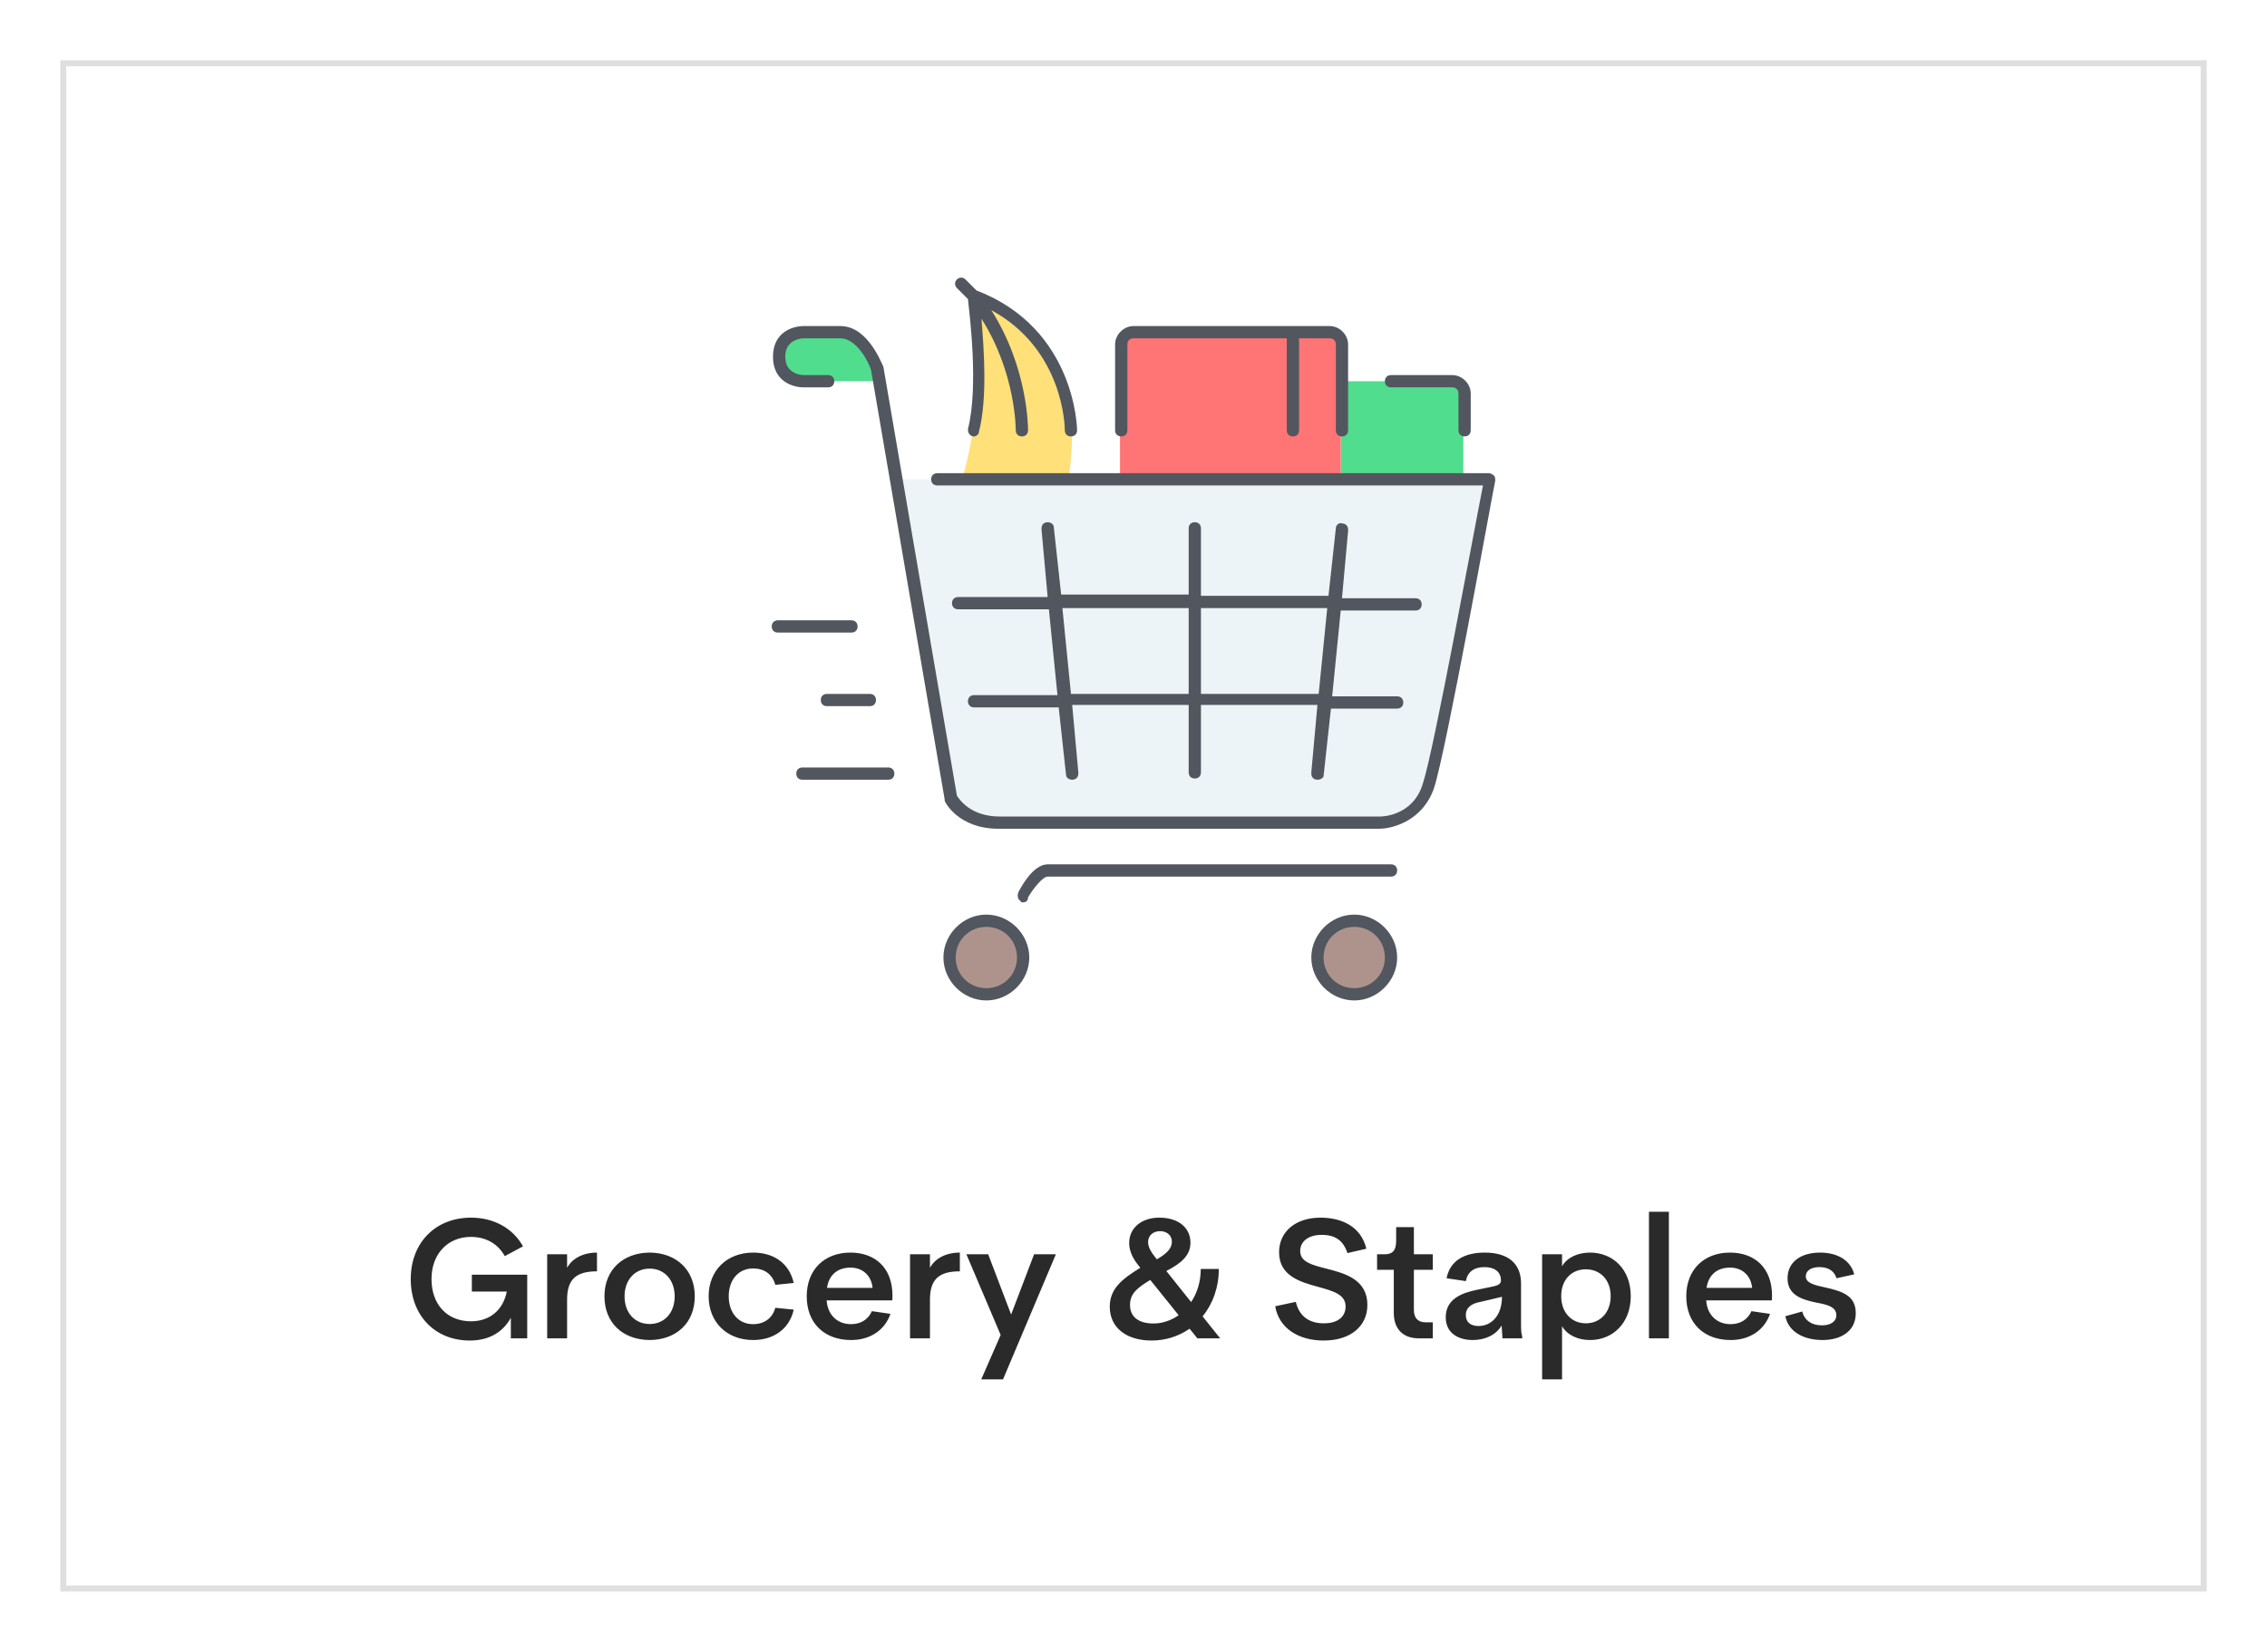 <svg width="188" height="137" viewBox="0 0 188 137" fill="none" xmlns="http://www.w3.org/2000/svg">
<g filter="url(#filter0_d_202_136)">
<rect x="5" y="4" width="178" height="127" fill="white"/>
<rect x="5.25" y="4.25" width="177.5" height="126.5" stroke="#2A2A2A" stroke-opacity="0.15" stroke-width="0.5"/>
<path d="M38.962 110.182C40.628 110.182 41.748 109.426 42.364 108.292V110H43.722V104.722H39.13V106.122H42.028C41.706 107.718 40.558 108.586 39.06 108.586C37.058 108.586 35.784 107.172 35.784 105.086C35.784 102.986 37.142 101.586 39.06 101.586C40.306 101.586 41.314 102.174 41.86 103.182L43.372 102.37C42.546 100.886 40.978 99.99 39.06 99.99C36.12 99.99 34.062 102.062 34.062 105.086C34.062 108.11 36.078 110.182 38.962 110.182ZM47.029 103.028H45.377V110H47.029V106.78C47.029 105.072 47.813 104.442 49.507 104.442V102.888C48.345 102.888 47.449 103.378 47.029 104.148V103.028ZM53.879 110.14C56.063 110.126 57.617 108.74 57.617 106.514C57.617 104.302 56.063 102.902 53.879 102.888C51.681 102.902 50.127 104.302 50.127 106.514C50.127 108.74 51.681 110.126 53.879 110.14ZM53.879 108.81C52.633 108.81 51.793 107.872 51.793 106.514C51.793 105.17 52.633 104.218 53.879 104.218C55.111 104.218 55.951 105.17 55.951 106.514C55.951 107.872 55.111 108.81 53.879 108.81ZM62.463 110.14C64.157 110.14 65.473 109.216 65.823 107.62L64.297 107.466C64.045 108.348 63.373 108.824 62.449 108.824C61.231 108.824 60.433 107.872 60.433 106.514C60.433 105.156 61.231 104.204 62.449 104.204C63.373 104.204 64.045 104.666 64.297 105.562L65.823 105.408C65.473 103.812 64.199 102.888 62.463 102.888C60.279 102.888 58.767 104.372 58.767 106.514C58.767 108.656 60.279 110.14 62.463 110.14ZM74.013 106.472C74.013 104.106 72.529 102.888 70.527 102.888C68.385 102.888 66.901 104.288 66.901 106.514C66.901 108.74 68.357 110.14 70.583 110.14C72.137 110.14 73.369 109.342 73.845 107.97L72.305 107.746C71.997 108.446 71.381 108.824 70.569 108.824C69.477 108.824 68.637 108.096 68.553 106.85H73.999L74.013 106.472ZM70.541 104.134C71.521 104.134 72.263 104.778 72.361 105.814H68.581C68.749 104.722 69.463 104.134 70.541 104.134ZM77.121 103.028H75.469V110H77.121V106.78C77.121 105.072 77.905 104.442 79.599 104.442V102.888C78.437 102.888 77.541 103.378 77.121 104.148V103.028ZM83.852 108.026L81.948 103.028H80.142L82.984 109.72L81.374 113.402H83.18L87.562 103.028H85.756L83.852 108.026ZM99.731 108.18C100.571 107.144 101.075 105.786 101.075 104.246H99.577C99.577 105.324 99.269 106.262 98.779 106.99L96.721 104.414C98.009 103.756 98.723 103.098 98.723 102.062C98.723 100.886 97.799 99.99 96.133 99.99C94.733 99.99 93.641 100.788 93.641 102.104C93.641 102.762 93.963 103.392 94.355 103.882L94.565 104.148C93.067 105.072 92.031 105.87 92.031 107.382C92.031 109.104 93.403 110.182 95.503 110.182C96.679 110.182 97.757 109.818 98.653 109.202L99.297 110H101.187L99.731 108.18ZM96.217 101.11C96.777 101.11 97.183 101.474 97.183 101.978C97.183 102.524 96.805 102.944 95.937 103.448L95.741 103.196C95.461 102.846 95.209 102.426 95.209 102.02C95.209 101.488 95.601 101.11 96.217 101.11ZM95.657 108.768C94.439 108.768 93.711 108.236 93.711 107.228C93.711 106.22 94.425 105.758 95.391 105.156L97.743 108.082C97.127 108.516 96.399 108.768 95.657 108.768ZM109.769 110.182C111.967 110.182 113.395 109.02 113.395 107.228C113.395 105.114 111.533 104.61 109.993 104.218C108.831 103.924 107.823 103.672 107.823 102.762C107.823 101.936 108.537 101.418 109.601 101.418C110.735 101.418 111.393 101.88 111.743 102.93L113.311 102.566C112.863 100.718 111.267 99.99 109.503 99.99C107.473 99.99 106.073 101.124 106.073 102.86C106.073 104.82 107.823 105.324 109.307 105.73C110.525 106.066 111.589 106.346 111.589 107.354C111.589 108.222 110.931 108.754 109.783 108.754C108.593 108.754 107.753 108.194 107.459 106.976L105.751 107.34C106.059 109.16 107.683 110.182 109.769 110.182ZM118.82 110V108.67H118.218C117.63 108.67 117.252 108.348 117.252 107.648V104.316H118.82V103.028H117.252V100.774H115.782V101.908C115.782 102.804 115.404 103.028 114.816 103.028H114.2V104.316H115.586V107.886C115.586 109.216 116.342 110 117.658 110H118.82ZM126.138 105.45C126.138 103.798 125.074 102.888 123.128 102.888C121.434 102.888 120.244 103.56 119.964 105.016L121.56 105.254C121.714 104.47 122.246 104.092 123.114 104.092C123.87 104.092 124.472 104.428 124.472 105.198C124.472 105.506 124.206 105.604 123.87 105.688L122.512 105.968C121.196 106.234 119.894 106.752 119.894 108.25C119.894 109.608 120.986 110.14 122.134 110.14C123.114 110.14 124.052 109.748 124.528 108.936L124.598 110H126.236V109.846C126.138 109.566 126.138 109.146 126.138 108.726V105.45ZM122.61 108.978C121.98 108.978 121.56 108.67 121.56 108.082C121.56 107.41 122.078 107.102 122.778 106.976L124.556 106.556C124.556 108.138 123.66 108.978 122.61 108.978ZM131.863 102.888C130.841 102.888 129.959 103.294 129.539 104.022V103.028H127.887V113.402H129.539V108.992C129.959 109.72 130.841 110.14 131.863 110.14C133.739 110.14 135.237 108.74 135.237 106.5C135.237 104.26 133.739 102.888 131.863 102.888ZM131.513 108.754C130.337 108.754 129.469 107.872 129.469 106.5C129.469 105.128 130.337 104.274 131.513 104.274C132.689 104.274 133.571 105.128 133.571 106.5C133.571 107.872 132.689 108.754 131.513 108.754ZM138.398 110V99.5H136.746V110H138.398ZM146.953 106.472C146.953 104.106 145.469 102.888 143.467 102.888C141.325 102.888 139.841 104.288 139.841 106.514C139.841 108.74 141.297 110.14 143.523 110.14C145.077 110.14 146.309 109.342 146.785 107.97L145.245 107.746C144.937 108.446 144.321 108.824 143.509 108.824C142.417 108.824 141.577 108.096 141.493 106.85H146.939L146.953 106.472ZM143.481 104.134C144.461 104.134 145.203 104.778 145.301 105.814H141.521C141.689 104.722 142.403 104.134 143.481 104.134ZM151.152 110.14C152.608 110.14 153.896 109.454 153.896 107.914C153.896 106.5 152.874 106.108 151.334 105.772C150.48 105.59 149.752 105.408 149.752 104.862C149.752 104.372 150.214 104.092 150.886 104.092C151.6 104.092 152.104 104.386 152.3 105.016L153.77 104.694C153.448 103.448 152.272 102.888 150.942 102.888C149.318 102.888 148.24 103.686 148.24 105.016C148.24 106.332 149.262 106.766 150.676 107.046C151.516 107.2 152.286 107.382 152.286 108.082C152.286 108.628 151.782 108.922 151.096 108.922C150.298 108.922 149.668 108.572 149.458 107.774L148.058 108.166C148.31 109.454 149.57 110.14 151.152 110.14Z" fill="#2A2A2A"/>
<g clip-path="url(#clip0_202_136)">
<path d="M72.643 29.602L72.847 30.618H72.643H66.542C66.542 30.618 64.508 30.618 64.508 28.584C64.508 26.55 66.542 26.55 66.542 26.55H69.593C71.626 26.551 72.643 29.602 72.643 29.602Z" fill="#50DD8E"/>
<path d="M112.304 75.364C114.033 75.364 115.355 76.686 115.355 78.415C115.355 80.144 114.033 81.466 112.304 81.466C110.576 81.466 109.254 80.144 109.254 78.415C109.254 76.686 110.576 75.364 112.304 75.364ZM81.796 75.364C83.525 75.364 84.847 76.686 84.847 78.415C84.847 80.144 83.525 81.466 81.796 81.466C80.067 81.466 78.745 80.144 78.745 78.415C78.745 76.686 80.067 75.364 81.796 75.364Z" fill="#AE938D"/>
<path d="M74.169 38.754H123.491C123.491 38.754 119.423 61.127 118.406 64.178C117.389 67.229 114.338 67.229 114.338 67.229H82.813C79.762 67.229 78.745 65.195 78.745 65.195L74.169 38.754Z" fill="#ECF4F7"/>
<path d="M121.355 31.635V38.754H111.186V30.618H120.338C120.948 30.618 121.355 31.127 121.355 31.635Z" fill="#50DD8E"/>
<path d="M111.186 30.619V38.754H107.118V26.551H110.169C110.779 26.551 111.186 27.059 111.186 27.568V30.619ZM107.118 26.551V38.754H92.881V27.568C92.881 27.059 93.288 26.551 93.898 26.551H107.118Z" fill="#FF7474"/>
<path d="M84.236 31.025C84.745 33.161 84.745 34.686 84.745 34.686C84.745 34.686 84.745 36.72 84.338 38.754H88.609C88.914 36.923 88.914 34.686 88.914 34.686C88.914 34.686 88.914 26.551 80.779 23.5C82.711 26.042 83.728 28.89 84.236 31.025C83.728 28.89 82.711 26.042 80.677 23.5C80.677 23.5 81.084 26.652 81.084 30.008C81.084 31.635 80.982 33.364 80.677 34.686C80.677 34.686 80.372 36.923 79.762 38.754H84.338C84.745 36.72 84.745 34.686 84.745 34.686C84.745 34.686 84.745 33.161 84.236 31.025Z" fill="#FFE079"/>
<path d="M112.305 81.975C110.373 81.975 108.746 80.347 108.746 78.415C108.746 76.483 110.373 74.856 112.305 74.856C114.237 74.856 115.864 76.483 115.864 78.415C115.864 80.347 114.237 81.975 112.305 81.975ZM112.305 75.873C110.881 75.873 109.763 76.992 109.763 78.415C109.763 79.839 110.881 80.958 112.305 80.958C113.729 80.958 114.847 79.839 114.847 78.415C114.847 76.992 113.729 75.873 112.305 75.873ZM81.797 81.975C79.864 81.975 78.237 80.347 78.237 78.415C78.237 76.483 79.864 74.856 81.797 74.856C83.729 74.856 85.356 76.483 85.356 78.415C85.356 80.347 83.729 81.975 81.797 81.975ZM81.797 75.873C80.373 75.873 79.254 76.992 79.254 78.415C79.254 79.839 80.373 80.958 81.797 80.958C83.22 80.958 84.339 79.839 84.339 78.415C84.339 76.992 83.22 75.873 81.797 75.873ZM84.847 73.839C84.746 73.839 84.644 73.839 84.644 73.737C84.441 73.636 84.339 73.331 84.441 73.026C84.644 72.619 85.661 70.687 86.881 70.687H115.356C115.661 70.687 115.864 70.89 115.864 71.195C115.864 71.5 115.661 71.704 115.356 71.704H86.881C86.475 71.704 85.661 72.721 85.254 73.433C85.254 73.737 85.051 73.839 84.847 73.839ZM114.339 67.737H82.814C79.458 67.737 78.339 65.5 78.339 65.398V65.297L72.237 29.703C72.034 28.992 71.017 27.059 69.695 27.059H66.644C66.441 27.059 65.119 27.161 65.119 28.585C65.119 30.009 66.441 30.11 66.644 30.11H68.678C68.983 30.11 69.187 30.314 69.187 30.619C69.187 30.924 68.983 31.127 68.678 31.127H66.644C65.729 31.127 64.102 30.619 64.102 28.585C64.102 26.551 65.729 26.043 66.644 26.043H69.695C72.034 26.043 73.153 29.297 73.254 29.398L79.356 64.992C79.559 65.297 80.475 66.721 82.915 66.721H114.441C114.542 66.721 117.186 66.721 118 63.975C118.915 61.229 122.271 42.822 122.983 39.263H77.729C77.424 39.263 77.22 39.059 77.22 38.754C77.22 38.449 77.424 38.246 77.729 38.246H123.491C123.593 38.246 123.797 38.347 123.898 38.449C124 38.551 124 38.754 124 38.856C123.796 39.771 119.932 61.331 118.915 64.382C118 67.025 115.559 67.737 114.339 67.737ZM109.254 63.669C108.949 63.669 108.746 63.466 108.746 63.161C108.746 63.161 108.746 63.161 108.746 63.059L109.254 57.466H99.593V63.059C99.593 63.364 99.39 63.568 99.085 63.568C98.779 63.568 98.576 63.364 98.576 63.059V57.466H88.915L89.424 63.059C89.424 63.059 89.424 63.059 89.424 63.161C89.424 63.466 89.22 63.669 88.915 63.669C88.61 63.669 88.406 63.466 88.406 63.263L87.796 57.67H80.78C80.475 57.67 80.271 57.466 80.271 57.161C80.271 56.856 80.475 56.653 80.78 56.653H87.695L86.983 49.534H79.458C79.153 49.534 78.949 49.331 78.949 49.026C78.949 48.72 79.153 48.517 79.458 48.517H86.881L86.373 42.924C86.373 42.924 86.373 42.924 86.373 42.822C86.373 42.517 86.576 42.314 86.881 42.314C87.186 42.314 87.39 42.517 87.39 42.72L88 48.313H98.576V42.822C98.576 42.517 98.78 42.313 99.085 42.313C99.39 42.313 99.593 42.517 99.593 42.822V48.415H110.17L110.78 42.822C110.78 42.517 111.085 42.313 111.288 42.415C111.593 42.415 111.797 42.619 111.797 42.924C111.797 42.924 111.797 42.924 111.797 43.025L111.288 48.619H117.39C117.695 48.619 117.898 48.822 117.898 49.127C117.898 49.432 117.695 49.636 117.39 49.636H111.186L110.475 56.754H115.864C116.169 56.754 116.373 56.958 116.373 57.263C116.373 57.568 116.169 57.771 115.864 57.771H110.373L109.763 63.365C109.763 63.466 109.559 63.669 109.254 63.669ZM99.593 56.551H109.356L110.068 49.432H99.593V56.551ZM88.814 56.551H98.576V49.432H88.102L88.814 56.551ZM73.661 63.669H66.542C66.237 63.669 66.034 63.466 66.034 63.161C66.034 62.856 66.237 62.653 66.542 62.653H73.661C73.966 62.653 74.169 62.856 74.169 63.161C74.169 63.466 73.966 63.669 73.661 63.669ZM72.136 57.568H68.576C68.271 57.568 68.068 57.364 68.068 57.059C68.068 56.754 68.271 56.551 68.576 56.551H72.136C72.441 56.551 72.644 56.754 72.644 57.059C72.644 57.364 72.441 57.568 72.136 57.568ZM70.61 51.466H64.508C64.203 51.466 64 51.263 64 50.958C64 50.653 64.203 50.449 64.508 50.449H70.61C70.915 50.449 71.119 50.653 71.119 50.958C71.119 51.263 70.915 51.466 70.61 51.466ZM80.78 35.195H80.678C80.373 35.093 80.271 34.89 80.271 34.585C81.186 31.026 80.373 24.822 80.271 23.805L79.356 22.89C79.153 22.687 79.153 22.381 79.356 22.178C79.559 21.975 79.865 21.975 80.068 22.178L80.983 23.093C89.22 26.246 89.322 34.585 89.322 34.687C89.322 34.992 89.119 35.195 88.814 35.195C88.508 35.195 88.305 34.992 88.305 34.687C88.305 34.382 88.203 27.975 82.203 24.721C85.254 29.5 85.254 34.483 85.254 34.687C85.254 34.992 85.051 35.195 84.746 35.195C84.441 35.195 84.237 34.992 84.237 34.687C84.237 34.585 84.237 29.907 81.39 25.432C81.593 27.873 81.898 32.043 81.186 34.788C81.186 34.992 80.983 35.195 80.78 35.195ZM121.458 35.195C121.152 35.195 120.949 34.992 120.949 34.687V31.636C120.949 31.331 120.746 31.127 120.441 31.127H115.356C115.051 31.127 114.847 30.924 114.847 30.619C114.847 30.314 115.051 30.11 115.356 30.11H120.441C121.254 30.11 121.966 30.822 121.966 31.636V34.686C121.966 34.992 121.763 35.195 121.458 35.195ZM111.288 35.195C110.983 35.195 110.78 34.992 110.78 34.687V27.568C110.78 27.263 110.576 27.059 110.271 27.059H107.729V34.687C107.729 34.992 107.525 35.195 107.22 35.195C106.915 35.195 106.712 34.992 106.712 34.687V27.059H94C93.695 27.059 93.491 27.263 93.491 27.568V34.687C93.491 34.992 93.288 35.195 92.983 35.195C92.678 35.195 92.474 34.992 92.474 34.687V27.568C92.474 26.754 93.186 26.043 94 26.043H110.271C111.085 26.043 111.796 26.754 111.796 27.568V34.687C111.797 34.992 111.593 35.195 111.288 35.195Z" fill="#51565F"/>
</g>
</g>
<defs>
<filter id="filter0_d_202_136" x="0" y="0" width="188" height="137" filterUnits="userSpaceOnUse" color-interpolation-filters="sRGB">
<feFlood flood-opacity="0" result="BackgroundImageFix"/>
<feColorMatrix in="SourceAlpha" type="matrix" values="0 0 0 0 0 0 0 0 0 0 0 0 0 0 0 0 0 0 127 0" result="hardAlpha"/>
<feOffset dy="1"/>
<feGaussianBlur stdDeviation="2.5"/>
<feColorMatrix type="matrix" values="0 0 0 0 0 0 0 0 0 0 0 0 0 0 0 0 0 0 0.06 0"/>
<feBlend mode="normal" in2="BackgroundImageFix" result="effect1_dropShadow_202_136"/>
<feBlend mode="normal" in="SourceGraphic" in2="effect1_dropShadow_202_136" result="shape"/>
</filter>
<clipPath id="clip0_202_136">
<rect width="60" height="60" fill="white" transform="translate(64 22)"/>
</clipPath>
</defs>
</svg>
